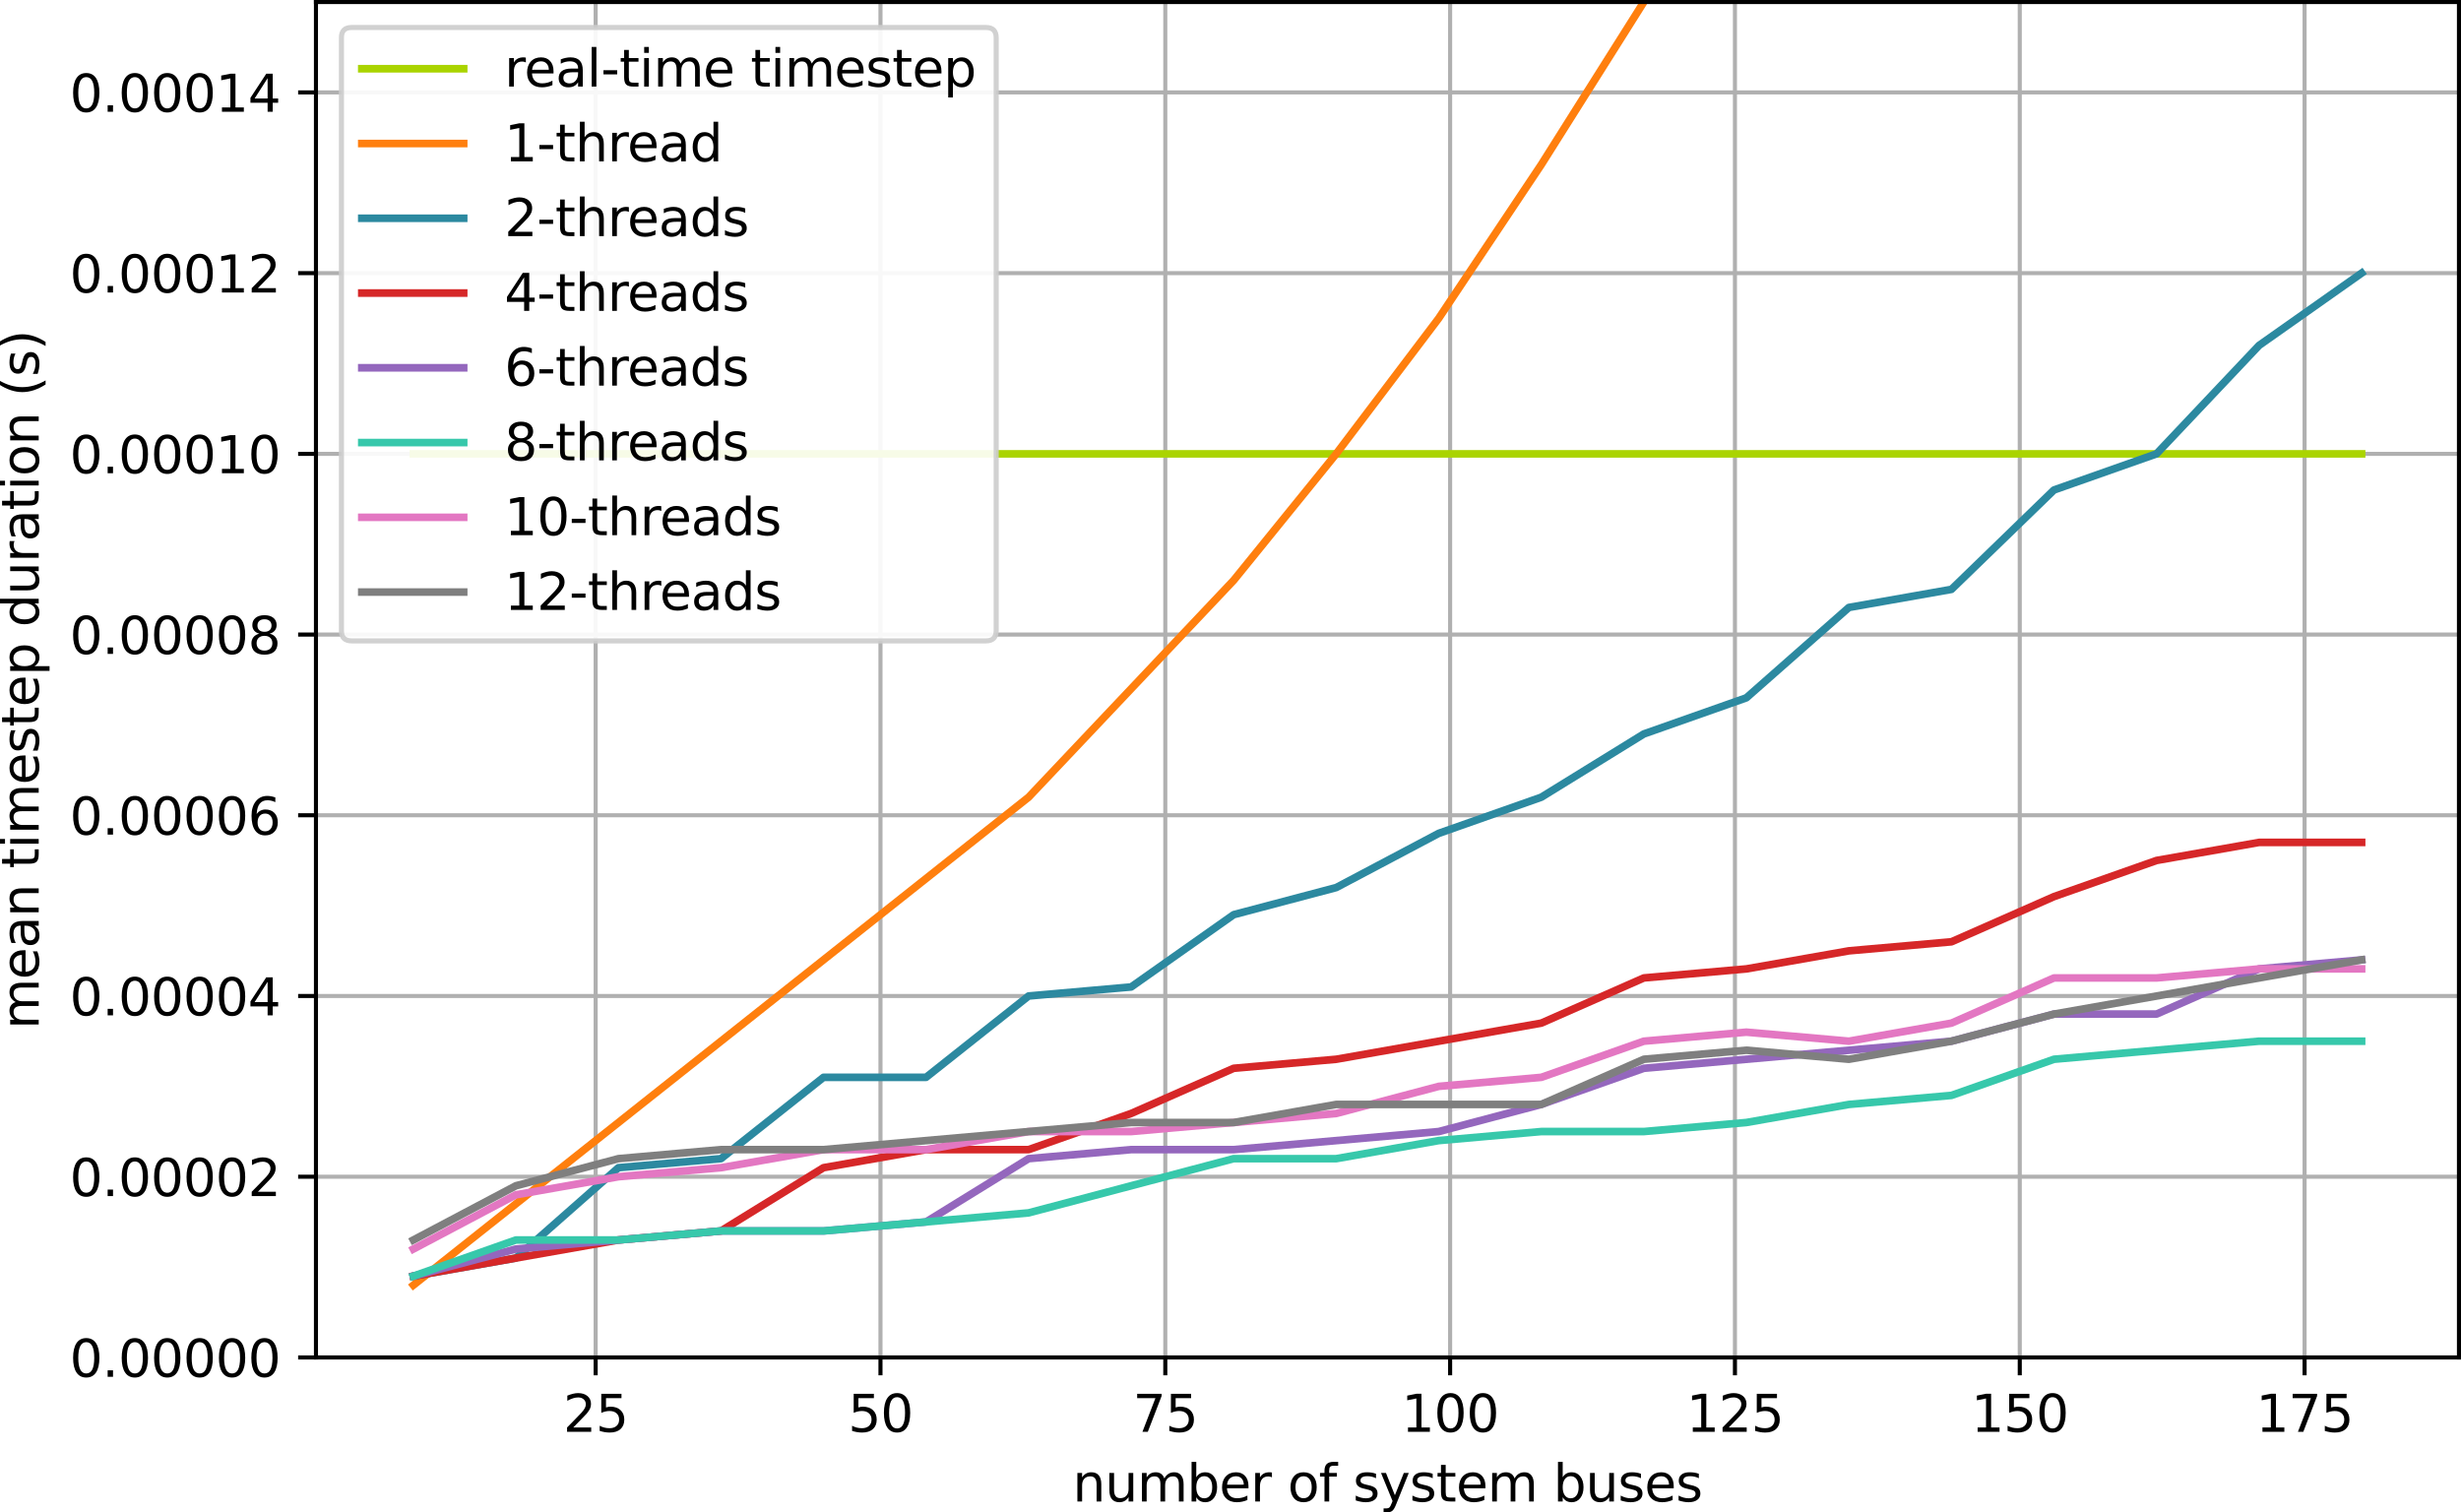 <?xml version="1.0" encoding="UTF-8" standalone="no"?>
<svg
   width="483.163pt"
   height="296.868pt"
   viewBox="0 0 483.163 296.868"
   version="1.1"
   id="svg1587"
   sodipodi:docname="figure1.svg"
   inkscape:version="1.1 (c4e8f9e, 2021-05-24)"
   xmlns:inkscape="http://www.inkscape.org/namespaces/inkscape"
   xmlns:sodipodi="http://sodipodi.sourceforge.net/DTD/sodipodi-0.dtd"
   xmlns:xlink="http://www.w3.org/1999/xlink"
   xmlns="http://www.w3.org/2000/svg"
   xmlns:svg="http://www.w3.org/2000/svg"
   xmlns:rdf="http://www.w3.org/1999/02/22-rdf-syntax-ns#"
   xmlns:cc="http://creativecommons.org/ns#"
   xmlns:dc="http://purl.org/dc/elements/1.1/">
  <sodipodi:namedview
     id="namedview1589"
     pagecolor="#ffffff"
     bordercolor="#666666"
     borderopacity="1.0"
     inkscape:pageshadow="2"
     inkscape:pageopacity="0.0"
     inkscape:pagecheckerboard="0"
     inkscape:document-units="pt"
     showgrid="false"
     fit-margin-top="0"
     fit-margin-left="0"
     fit-margin-right="0"
     fit-margin-bottom="0"
     inkscape:zoom="0.99897245"
     inkscape:cx="427.93973"
     inkscape:cy="277.28492"
     inkscape:window-width="1440"
     inkscape:window-height="900"
     inkscape:window-x="0"
     inkscape:window-y="0"
     inkscape:window-maximized="0"
     inkscape:current-layer="figure_1" />
  <defs
     id="defs828">
    <style
       type="text/css"
       id="style826">*{stroke-linejoin: round; stroke-linecap: butt}</style>
  </defs>
  <g
     id="figure_1"
     transform="translate(-5.829,-41.072)">
    <g
       id="patch_1">
      <path
         d="M 0,345.6 H 542.88 V 0 H 0 Z"
         style="fill:#ffffff"
         id="path830" />
    </g>
    <g
       id="axes_1">
      <g
         id="g3155"
         inkscape:export-filename="/Users/jpnorenam/Development/MEng/meng-thesis-work/results/figure1.png"
         inkscape:export-xdpi="96"
         inkscape:export-ydpi="96">
        <g
           id="patch_2">
          <path
             d="M 67.86,307.584 H 488.592 V 41.472 H 67.86 Z"
             style="fill:#ffffff"
             id="path833" />
        </g>
        <g
           id="matplotlib.axis_1">
          <g
             id="xtick_1">
            <g
               id="line2d_1">
              <path
                 d="M 122.772,307.584 V 41.472"
                 clip-path="url(#p29fe949055)"
                 style="fill:none;stroke:#b0b0b0;stroke-width:0.8;stroke-linecap:square"
                 id="path836" />
            </g>
            <g
               id="line2d_2">
              <defs
                 id="defs840">
                <path
                   id="m253082d1ec"
                   d="M 0,0 V 3.5"
                   style="stroke:#000000;stroke-width:0.8" />
              </defs>
              <g
                 id="g844">
                <use
                   xlink:href="#m253082d1ec"
                   x="122.772"
                   y="307.584"
                   style="stroke:#000000;stroke-width:0.8"
                   id="use842"
                   width="100%"
                   height="100%" />
              </g>
            </g>
            <g
               id="text_1">
              <!-- 25 -->
              <g
                 transform="matrix(0.1,0,0,-0.1,116.41,322.182)"
                 id="g855">
                <defs
                   id="defs849">
                  <path
                     id="DejaVuSans-32"
                     d="M 1228,531 H 3431 V 0 H 469 v 531 q 359,372 979,998 621,627 780,809 303,340 423,576 121,236 121,464 0,372 -261,606 -261,235 -680,235 -297,0 -627,-103 -329,-103 -704,-313 v 638 q 381,153 712,231 332,78 607,78 725,0 1156,-363 431,-362 431,-968 0,-288 -108,-546 -107,-257 -392,-607 -78,-91 -497,-524 Q 1991,1309 1228,531 Z"
                     transform="scale(0.016)" />
                  <path
                     id="DejaVuSans-35"
                     d="M 691,4666 H 3169 V 4134 H 1269 V 2991 q 137,47 274,70 138,23 276,23 781,0 1237,-428 457,-428 457,-1159 Q 3513,744 3044,326 2575,-91 1722,-91 1428,-91 1123,-41 819,9 494,109 v 635 q 281,-153 581,-228 300,-75 634,-75 541,0 856,284 316,284 316,772 0,487 -316,771 -315,285 -856,285 -253,0 -505,-56 -251,-56 -513,-175 z"
                     transform="scale(0.016)" />
                </defs>
                <use
                   xlink:href="#DejaVuSans-32"
                   id="use851"
                   x="0"
                   y="0"
                   width="100%"
                   height="100%" />
                <use
                   xlink:href="#DejaVuSans-35"
                   x="63.623"
                   id="use853"
                   y="0"
                   width="100%"
                   height="100%" />
              </g>
            </g>
          </g>
          <g
             id="xtick_2">
            <g
               id="line2d_3">
              <path
                 d="M 178.691,307.584 V 41.472"
                 clip-path="url(#p29fe949055)"
                 style="fill:none;stroke:#b0b0b0;stroke-width:0.8;stroke-linecap:square"
                 id="path859" />
            </g>
            <g
               id="line2d_4">
              <g
                 id="g864">
                <use
                   xlink:href="#m253082d1ec"
                   x="178.691"
                   y="307.584"
                   style="stroke:#000000;stroke-width:0.8"
                   id="use862"
                   width="100%"
                   height="100%" />
              </g>
            </g>
            <g
               id="text_2">
              <!-- 50 -->
              <g
                 transform="matrix(0.1,0,0,-0.1,172.328,322.182)"
                 id="g874">
                <defs
                   id="defs868">
                  <path
                     id="DejaVuSans-30"
                     d="m 2034,4250 q -487,0 -733,-480 -245,-479 -245,-1442 0,-959 245,-1439 246,-480 733,-480 491,0 736,480 246,480 246,1439 0,963 -246,1442 -245,480 -736,480 z m 0,500 q 785,0 1199,-621 414,-620 414,-1801 0,-1178 -414,-1799 -414,-620 -1199,-620 -784,0 -1198,620 -414,621 -414,1799 0,1181 414,1801 414,621 1198,621 z"
                     transform="scale(0.016)" />
                </defs>
                <use
                   xlink:href="#DejaVuSans-35"
                   id="use870"
                   x="0"
                   y="0"
                   width="100%"
                   height="100%" />
                <use
                   xlink:href="#DejaVuSans-30"
                   x="63.623"
                   id="use872"
                   y="0"
                   width="100%"
                   height="100%" />
              </g>
            </g>
          </g>
          <g
             id="xtick_3">
            <g
               id="line2d_5">
              <path
                 d="M 234.609,307.584 V 41.472"
                 clip-path="url(#p29fe949055)"
                 style="fill:none;stroke:#b0b0b0;stroke-width:0.8;stroke-linecap:square"
                 id="path878" />
            </g>
            <g
               id="line2d_6">
              <g
                 id="g883">
                <use
                   xlink:href="#m253082d1ec"
                   x="234.609"
                   y="307.584"
                   style="stroke:#000000;stroke-width:0.8"
                   id="use881"
                   width="100%"
                   height="100%" />
              </g>
            </g>
            <g
               id="text_3">
              <!-- 75 -->
              <g
                 transform="matrix(0.1,0,0,-0.1,228.247,322.182)"
                 id="g893">
                <defs
                   id="defs887">
                  <path
                     id="DejaVuSans-37"
                     d="M 525,4666 H 3525 V 4397 L 1831,0 H 1172 L 2766,4134 H 525 Z"
                     transform="scale(0.016)" />
                </defs>
                <use
                   xlink:href="#DejaVuSans-37"
                   id="use889"
                   x="0"
                   y="0"
                   width="100%"
                   height="100%" />
                <use
                   xlink:href="#DejaVuSans-35"
                   x="63.623"
                   id="use891"
                   y="0"
                   width="100%"
                   height="100%" />
              </g>
            </g>
          </g>
          <g
             id="xtick_4">
            <g
               id="line2d_7">
              <path
                 d="M 290.528,307.584 V 41.472"
                 clip-path="url(#p29fe949055)"
                 style="fill:none;stroke:#b0b0b0;stroke-width:0.8;stroke-linecap:square"
                 id="path897" />
            </g>
            <g
               id="line2d_8">
              <g
                 id="g902">
                <use
                   xlink:href="#m253082d1ec"
                   x="290.528"
                   y="307.584"
                   style="stroke:#000000;stroke-width:0.8"
                   id="use900"
                   width="100%"
                   height="100%" />
              </g>
            </g>
            <g
               id="text_4">
              <!-- 100 -->
              <g
                 transform="matrix(0.1,0,0,-0.1,280.984,322.182)"
                 id="g914">
                <defs
                   id="defs906">
                  <path
                     id="DejaVuSans-31"
                     d="M 794,531 H 1825 V 4091 L 703,3866 v 575 l 1116,225 h 631 V 531 H 3481 V 0 H 794 Z"
                     transform="scale(0.016)" />
                </defs>
                <use
                   xlink:href="#DejaVuSans-31"
                   id="use908"
                   x="0"
                   y="0"
                   width="100%"
                   height="100%" />
                <use
                   xlink:href="#DejaVuSans-30"
                   x="63.623"
                   id="use910"
                   y="0"
                   width="100%"
                   height="100%" />
                <use
                   xlink:href="#DejaVuSans-30"
                   x="127.246"
                   id="use912"
                   y="0"
                   width="100%"
                   height="100%" />
              </g>
            </g>
          </g>
          <g
             id="xtick_5">
            <g
               id="line2d_9">
              <path
                 d="M 346.447,307.584 V 41.472"
                 clip-path="url(#p29fe949055)"
                 style="fill:none;stroke:#b0b0b0;stroke-width:0.8;stroke-linecap:square"
                 id="path918" />
            </g>
            <g
               id="line2d_10">
              <g
                 id="g923">
                <use
                   xlink:href="#m253082d1ec"
                   x="346.447"
                   y="307.584"
                   style="stroke:#000000;stroke-width:0.8"
                   id="use921"
                   width="100%"
                   height="100%" />
              </g>
            </g>
            <g
               id="text_5">
              <!-- 125 -->
              <g
                 transform="matrix(0.1,0,0,-0.1,336.903,322.182)"
                 id="g932">
                <use
                   xlink:href="#DejaVuSans-31"
                   id="use926"
                   x="0"
                   y="0"
                   width="100%"
                   height="100%" />
                <use
                   xlink:href="#DejaVuSans-32"
                   x="63.623"
                   id="use928"
                   y="0"
                   width="100%"
                   height="100%" />
                <use
                   xlink:href="#DejaVuSans-35"
                   x="127.246"
                   id="use930"
                   y="0"
                   width="100%"
                   height="100%" />
              </g>
            </g>
          </g>
          <g
             id="xtick_6">
            <g
               id="line2d_11">
              <path
                 d="M 402.365,307.584 V 41.472"
                 clip-path="url(#p29fe949055)"
                 style="fill:none;stroke:#b0b0b0;stroke-width:0.8;stroke-linecap:square"
                 id="path936" />
            </g>
            <g
               id="line2d_12">
              <g
                 id="g941">
                <use
                   xlink:href="#m253082d1ec"
                   x="402.365"
                   y="307.584"
                   style="stroke:#000000;stroke-width:0.8"
                   id="use939"
                   width="100%"
                   height="100%" />
              </g>
            </g>
            <g
               id="text_6">
              <!-- 150 -->
              <g
                 transform="matrix(0.1,0,0,-0.1,392.822,322.182)"
                 id="g950">
                <use
                   xlink:href="#DejaVuSans-31"
                   id="use944"
                   x="0"
                   y="0"
                   width="100%"
                   height="100%" />
                <use
                   xlink:href="#DejaVuSans-35"
                   x="63.623"
                   id="use946"
                   y="0"
                   width="100%"
                   height="100%" />
                <use
                   xlink:href="#DejaVuSans-30"
                   x="127.246"
                   id="use948"
                   y="0"
                   width="100%"
                   height="100%" />
              </g>
            </g>
          </g>
          <g
             id="xtick_7">
            <g
               id="line2d_13">
              <path
                 d="M 458.284,307.584 V 41.472"
                 clip-path="url(#p29fe949055)"
                 style="fill:none;stroke:#b0b0b0;stroke-width:0.8;stroke-linecap:square"
                 id="path954" />
            </g>
            <g
               id="line2d_14">
              <g
                 id="g959">
                <use
                   xlink:href="#m253082d1ec"
                   x="458.284"
                   y="307.584"
                   style="stroke:#000000;stroke-width:0.8"
                   id="use957"
                   width="100%"
                   height="100%" />
              </g>
            </g>
            <g
               id="text_7">
              <!-- 175 -->
              <g
                 transform="matrix(0.1,0,0,-0.1,448.74,322.182)"
                 id="g968">
                <use
                   xlink:href="#DejaVuSans-31"
                   id="use962"
                   x="0"
                   y="0"
                   width="100%"
                   height="100%" />
                <use
                   xlink:href="#DejaVuSans-37"
                   x="63.623"
                   id="use964"
                   y="0"
                   width="100%"
                   height="100%" />
                <use
                   xlink:href="#DejaVuSans-35"
                   x="127.246"
                   id="use966"
                   y="0"
                   width="100%"
                   height="100%" />
              </g>
            </g>
          </g>
          <g
             id="text_8">
            <!-- number of system buses -->
            <g
               transform="matrix(0.1,0,0,-0.1,216.421,335.861)"
               id="g1030">
              <defs
                 id="defs984">
                <path
                   id="DejaVuSans-6e"
                   d="M 3513,2113 V 0 h -575 v 2094 q 0,497 -194,743 -194,247 -581,247 -466,0 -735,-297 -269,-296 -269,-809 V 0 H 581 v 3500 h 578 v -544 q 207,316 486,472 280,156 646,156 603,0 912,-373 310,-373 310,-1098 z"
                   transform="scale(0.016)" />
                <path
                   id="DejaVuSans-75"
                   d="m 544,1381 v 2119 h 575 V 1403 q 0,-497 193,-746 194,-248 582,-248 465,0 735,297 271,297 271,810 v 1984 h 575 V 0 H 2900 V 538 Q 2691,219 2414,64 2138,-91 1772,-91 1169,-91 856,284 544,659 544,1381 Z m 1447,2203 z"
                   transform="scale(0.016)" />
                <path
                   id="DejaVuSans-6d"
                   d="m 3328,2828 q 216,388 516,572 300,184 706,184 547,0 844,-383 297,-382 297,-1088 V 0 h -578 v 2094 q 0,503 -179,746 -178,244 -543,244 -447,0 -707,-297 -259,-296 -259,-809 V 0 h -578 v 2094 q 0,506 -178,748 -178,242 -550,242 -441,0 -701,-298 -259,-298 -259,-808 V 0 H 581 v 3500 h 578 v -544 q 197,322 472,475 275,153 653,153 382,0 649,-194 267,-193 395,-562 z"
                   transform="scale(0.016)" />
                <path
                   id="DejaVuSans-62"
                   d="m 3116,1747 q 0,634 -261,995 -261,361 -717,361 -457,0 -718,-361 -261,-361 -261,-995 0,-634 261,-995 261,-361 718,-361 456,0 717,361 261,361 261,995 z M 1159,2969 q 182,312 458,463 277,152 661,152 638,0 1036,-506 399,-506 399,-1331 Q 3713,922 3314,415 2916,-91 2278,-91 1894,-91 1617,61 1341,213 1159,525 V 0 H 581 v 4863 h 578 z"
                   transform="scale(0.016)" />
                <path
                   id="DejaVuSans-65"
                   d="M 3597,1894 V 1613 H 953 q 38,-594 358,-905 320,-311 892,-311 331,0 642,81 311,81 618,244 V 178 Q 3153,47 2828,-22 2503,-91 2169,-91 1331,-91 842,396 353,884 353,1716 q 0,859 464,1363 464,505 1252,505 706,0 1117,-455 411,-454 411,-1235 z m -575,169 q -6,471 -264,752 -258,282 -683,282 -481,0 -770,-272 -289,-272 -333,-766 z"
                   transform="scale(0.016)" />
                <path
                   id="DejaVuSans-72"
                   d="m 2631,2963 q -97,56 -211,82 -114,27 -251,27 -488,0 -749,-317 -261,-317 -261,-911 V 0 H 581 v 3500 h 578 v -544 q 182,319 472,473 291,155 707,155 59,0 131,-8 72,-7 159,-23 z"
                   transform="scale(0.016)" />
                <path
                   id="DejaVuSans-20"
                   transform="scale(0.016)"
                   d="" />
                <path
                   id="DejaVuSans-6f"
                   d="m 1959,3097 q -462,0 -731,-361 -269,-361 -269,-989 0,-628 267,-989 268,-361 733,-361 460,0 728,362 269,363 269,988 0,622 -269,986 -268,364 -728,364 z m 0,487 q 750,0 1178,-488 429,-487 429,-1349 Q 3566,888 3137,398 2709,-91 1959,-91 1206,-91 779,398 353,888 353,1747 q 0,862 426,1349 427,488 1180,488 z"
                   transform="scale(0.016)" />
                <path
                   id="DejaVuSans-66"
                   d="m 2375,4863 v -479 h -550 q -309,0 -430,-125 -120,-125 -120,-450 v -309 h 947 V 3053 H 1275 V 0 H 697 V 3053 H 147 v 447 h 550 v 244 q 0,584 272,851 272,268 862,268 z"
                   transform="scale(0.016)" />
                <path
                   id="DejaVuSans-73"
                   d="m 2834,3397 v -544 q -243,125 -506,187 -262,63 -544,63 -428,0 -642,-131 -214,-131 -214,-394 0,-200 153,-314 153,-114 616,-217 l 197,-44 q 612,-131 870,-370 258,-239 258,-667 0,-488 -386,-773 Q 2250,-91 1575,-91 1294,-91 989,-36 684,19 347,128 v 594 q 319,-166 628,-249 309,-82 613,-82 406,0 624,139 219,139 219,392 0,234 -158,359 -157,125 -692,241 l -200,47 q -534,112 -772,345 -237,233 -237,639 0,494 350,762 350,269 994,269 318,0 599,-47 282,-46 519,-140 z"
                   transform="scale(0.016)" />
                <path
                   id="DejaVuSans-79"
                   d="m 2059,-325 q -243,-625 -475,-815 -231,-191 -618,-191 H 506 v 481 h 338 q 237,0 368,113 132,112 291,531 L 1606,56 191,3500 H 800 L 1894,763 2988,3500 h 609 z"
                   transform="scale(0.016)" />
                <path
                   id="DejaVuSans-74"
                   d="M 1172,4494 V 3500 H 2356 V 3053 H 1172 V 1153 q 0,-428 117,-550 117,-122 477,-122 h 590 V 0 H 1766 Q 1100,0 847,248 594,497 594,1153 V 3053 H 172 v 447 h 422 v 994 z"
                   transform="scale(0.016)" />
              </defs>
              <use
                 xlink:href="#DejaVuSans-6e"
                 id="use986"
                 x="0"
                 y="0"
                 width="100%"
                 height="100%" />
              <use
                 xlink:href="#DejaVuSans-75"
                 x="63.379"
                 id="use988"
                 y="0"
                 width="100%"
                 height="100%" />
              <use
                 xlink:href="#DejaVuSans-6d"
                 x="126.758"
                 id="use990"
                 y="0"
                 width="100%"
                 height="100%" />
              <use
                 xlink:href="#DejaVuSans-62"
                 x="224.17"
                 id="use992"
                 y="0"
                 width="100%"
                 height="100%" />
              <use
                 xlink:href="#DejaVuSans-65"
                 x="287.646"
                 id="use994"
                 y="0"
                 width="100%"
                 height="100%" />
              <use
                 xlink:href="#DejaVuSans-72"
                 x="349.17"
                 id="use996"
                 y="0"
                 width="100%"
                 height="100%" />
              <use
                 xlink:href="#DejaVuSans-20"
                 x="390.283"
                 id="use998"
                 y="0"
                 width="100%"
                 height="100%" />
              <use
                 xlink:href="#DejaVuSans-6f"
                 x="422.07"
                 id="use1000"
                 y="0"
                 width="100%"
                 height="100%" />
              <use
                 xlink:href="#DejaVuSans-66"
                 x="483.252"
                 id="use1002"
                 y="0"
                 width="100%"
                 height="100%" />
              <use
                 xlink:href="#DejaVuSans-20"
                 x="518.457"
                 id="use1004"
                 y="0"
                 width="100%"
                 height="100%" />
              <use
                 xlink:href="#DejaVuSans-73"
                 x="550.244"
                 id="use1006"
                 y="0"
                 width="100%"
                 height="100%" />
              <use
                 xlink:href="#DejaVuSans-79"
                 x="602.344"
                 id="use1008"
                 y="0"
                 width="100%"
                 height="100%" />
              <use
                 xlink:href="#DejaVuSans-73"
                 x="661.523"
                 id="use1010"
                 y="0"
                 width="100%"
                 height="100%" />
              <use
                 xlink:href="#DejaVuSans-74"
                 x="713.623"
                 id="use1012"
                 y="0"
                 width="100%"
                 height="100%" />
              <use
                 xlink:href="#DejaVuSans-65"
                 x="752.832"
                 id="use1014"
                 y="0"
                 width="100%"
                 height="100%" />
              <use
                 xlink:href="#DejaVuSans-6d"
                 x="814.355"
                 id="use1016"
                 y="0"
                 width="100%"
                 height="100%" />
              <use
                 xlink:href="#DejaVuSans-20"
                 x="911.768"
                 id="use1018"
                 y="0"
                 width="100%"
                 height="100%" />
              <use
                 xlink:href="#DejaVuSans-62"
                 x="943.555"
                 id="use1020"
                 y="0"
                 width="100%"
                 height="100%" />
              <use
                 xlink:href="#DejaVuSans-75"
                 x="1007.031"
                 id="use1022"
                 y="0"
                 width="100%"
                 height="100%" />
              <use
                 xlink:href="#DejaVuSans-73"
                 x="1070.41"
                 id="use1024"
                 y="0"
                 width="100%"
                 height="100%" />
              <use
                 xlink:href="#DejaVuSans-65"
                 x="1122.51"
                 id="use1026"
                 y="0"
                 width="100%"
                 height="100%" />
              <use
                 xlink:href="#DejaVuSans-73"
                 x="1184.033"
                 id="use1028"
                 y="0"
                 width="100%"
                 height="100%" />
            </g>
          </g>
        </g>
        <g
           id="matplotlib.axis_2">
          <g
             id="ytick_1">
            <g
               id="line2d_15">
              <path
                 d="M 67.86,307.584 H 488.592"
                 clip-path="url(#p29fe949055)"
                 style="fill:none;stroke:#b0b0b0;stroke-width:0.8;stroke-linecap:square"
                 id="path1034" />
            </g>
            <g
               id="line2d_16">
              <defs
                 id="defs1038">
                <path
                   id="m64a57a1cc3"
                   d="M 0,0 H -3.5"
                   style="stroke:#000000;stroke-width:0.8" />
              </defs>
              <g
                 id="g1042">
                <use
                   xlink:href="#m64a57a1cc3"
                   x="67.86"
                   y="307.584"
                   style="stroke:#000000;stroke-width:0.8"
                   id="use1040"
                   width="100%"
                   height="100%" />
              </g>
            </g>
            <g
               id="text_9">
              <!-- 0.00000 -->
              <g
                 transform="matrix(0.1,0,0,-0.1,19.507,311.383)"
                 id="g1062">
                <defs
                   id="defs1046">
                  <path
                     id="DejaVuSans-2e"
                     d="m 684,794 h 660 V 0 H 684 Z"
                     transform="scale(0.016)" />
                </defs>
                <use
                   xlink:href="#DejaVuSans-30"
                   id="use1048"
                   x="0"
                   y="0"
                   width="100%"
                   height="100%" />
                <use
                   xlink:href="#DejaVuSans-2e"
                   x="63.623"
                   id="use1050"
                   y="0"
                   width="100%"
                   height="100%" />
                <use
                   xlink:href="#DejaVuSans-30"
                   x="95.41"
                   id="use1052"
                   y="0"
                   width="100%"
                   height="100%" />
                <use
                   xlink:href="#DejaVuSans-30"
                   x="159.033"
                   id="use1054"
                   y="0"
                   width="100%"
                   height="100%" />
                <use
                   xlink:href="#DejaVuSans-30"
                   x="222.656"
                   id="use1056"
                   y="0"
                   width="100%"
                   height="100%" />
                <use
                   xlink:href="#DejaVuSans-30"
                   x="286.279"
                   id="use1058"
                   y="0"
                   width="100%"
                   height="100%" />
                <use
                   xlink:href="#DejaVuSans-30"
                   x="349.902"
                   id="use1060"
                   y="0"
                   width="100%"
                   height="100%" />
              </g>
            </g>
          </g>
          <g
             id="ytick_2">
            <g
               id="line2d_17">
              <path
                 d="M 67.86,272.102 H 488.592"
                 clip-path="url(#p29fe949055)"
                 style="fill:none;stroke:#b0b0b0;stroke-width:0.8;stroke-linecap:square"
                 id="path1066" />
            </g>
            <g
               id="line2d_18">
              <g
                 id="g1071">
                <use
                   xlink:href="#m64a57a1cc3"
                   x="67.86"
                   y="272.102"
                   style="stroke:#000000;stroke-width:0.8"
                   id="use1069"
                   width="100%"
                   height="100%" />
              </g>
            </g>
            <g
               id="text_10">
              <!-- 0.00002 -->
              <g
                 transform="matrix(0.1,0,0,-0.1,19.507,275.902)"
                 id="g1088">
                <use
                   xlink:href="#DejaVuSans-30"
                   id="use1074"
                   x="0"
                   y="0"
                   width="100%"
                   height="100%" />
                <use
                   xlink:href="#DejaVuSans-2e"
                   x="63.623"
                   id="use1076"
                   y="0"
                   width="100%"
                   height="100%" />
                <use
                   xlink:href="#DejaVuSans-30"
                   x="95.41"
                   id="use1078"
                   y="0"
                   width="100%"
                   height="100%" />
                <use
                   xlink:href="#DejaVuSans-30"
                   x="159.033"
                   id="use1080"
                   y="0"
                   width="100%"
                   height="100%" />
                <use
                   xlink:href="#DejaVuSans-30"
                   x="222.656"
                   id="use1082"
                   y="0"
                   width="100%"
                   height="100%" />
                <use
                   xlink:href="#DejaVuSans-30"
                   x="286.279"
                   id="use1084"
                   y="0"
                   width="100%"
                   height="100%" />
                <use
                   xlink:href="#DejaVuSans-32"
                   x="349.902"
                   id="use1086"
                   y="0"
                   width="100%"
                   height="100%" />
              </g>
            </g>
          </g>
          <g
             id="ytick_3">
            <g
               id="line2d_19">
              <path
                 d="M 67.86,236.621 H 488.592"
                 clip-path="url(#p29fe949055)"
                 style="fill:none;stroke:#b0b0b0;stroke-width:0.8;stroke-linecap:square"
                 id="path1092" />
            </g>
            <g
               id="line2d_20">
              <g
                 id="g1097">
                <use
                   xlink:href="#m64a57a1cc3"
                   x="67.86"
                   y="236.621"
                   style="stroke:#000000;stroke-width:0.8"
                   id="use1095"
                   width="100%"
                   height="100%" />
              </g>
            </g>
            <g
               id="text_11">
              <!-- 0.00004 -->
              <g
                 transform="matrix(0.1,0,0,-0.1,19.507,240.42)"
                 id="g1117">
                <defs
                   id="defs1101">
                  <path
                     id="DejaVuSans-34"
                     d="M 2419,4116 825,1625 h 1594 z m -166,550 h 794 V 1625 h 666 V 1100 H 3047 V 0 H 2419 V 1100 H 313 v 609 z"
                     transform="scale(0.016)" />
                </defs>
                <use
                   xlink:href="#DejaVuSans-30"
                   id="use1103"
                   x="0"
                   y="0"
                   width="100%"
                   height="100%" />
                <use
                   xlink:href="#DejaVuSans-2e"
                   x="63.623"
                   id="use1105"
                   y="0"
                   width="100%"
                   height="100%" />
                <use
                   xlink:href="#DejaVuSans-30"
                   x="95.41"
                   id="use1107"
                   y="0"
                   width="100%"
                   height="100%" />
                <use
                   xlink:href="#DejaVuSans-30"
                   x="159.033"
                   id="use1109"
                   y="0"
                   width="100%"
                   height="100%" />
                <use
                   xlink:href="#DejaVuSans-30"
                   x="222.656"
                   id="use1111"
                   y="0"
                   width="100%"
                   height="100%" />
                <use
                   xlink:href="#DejaVuSans-30"
                   x="286.279"
                   id="use1113"
                   y="0"
                   width="100%"
                   height="100%" />
                <use
                   xlink:href="#DejaVuSans-34"
                   x="349.902"
                   id="use1115"
                   y="0"
                   width="100%"
                   height="100%" />
              </g>
            </g>
          </g>
          <g
             id="ytick_4">
            <g
               id="line2d_21">
              <path
                 d="M 67.86,201.139 H 488.592"
                 clip-path="url(#p29fe949055)"
                 style="fill:none;stroke:#b0b0b0;stroke-width:0.8;stroke-linecap:square"
                 id="path1121" />
            </g>
            <g
               id="line2d_22">
              <g
                 id="g1126">
                <use
                   xlink:href="#m64a57a1cc3"
                   x="67.86"
                   y="201.139"
                   style="stroke:#000000;stroke-width:0.8"
                   id="use1124"
                   width="100%"
                   height="100%" />
              </g>
            </g>
            <g
               id="text_12">
              <!-- 0.00006 -->
              <g
                 transform="matrix(0.1,0,0,-0.1,19.507,204.938)"
                 id="g1146">
                <defs
                   id="defs1130">
                  <path
                     id="DejaVuSans-36"
                     d="m 2113,2584 q -425,0 -674,-291 -248,-290 -248,-796 0,-503 248,-796 249,-292 674,-292 425,0 673,292 248,293 248,796 0,506 -248,796 -248,291 -673,291 z m 1253,1979 v -575 q -238,112 -480,171 -242,60 -480,60 -625,0 -955,-422 -329,-422 -376,-1275 184,272 462,417 279,145 613,145 703,0 1111,-427 408,-426 408,-1160 0,-719 -425,-1154 -425,-434 -1131,-434 -810,0 -1238,620 -428,621 -428,1799 0,1106 525,1764 525,658 1409,658 238,0 480,-47 242,-47 505,-140 z"
                     transform="scale(0.016)" />
                </defs>
                <use
                   xlink:href="#DejaVuSans-30"
                   id="use1132"
                   x="0"
                   y="0"
                   width="100%"
                   height="100%" />
                <use
                   xlink:href="#DejaVuSans-2e"
                   x="63.623"
                   id="use1134"
                   y="0"
                   width="100%"
                   height="100%" />
                <use
                   xlink:href="#DejaVuSans-30"
                   x="95.41"
                   id="use1136"
                   y="0"
                   width="100%"
                   height="100%" />
                <use
                   xlink:href="#DejaVuSans-30"
                   x="159.033"
                   id="use1138"
                   y="0"
                   width="100%"
                   height="100%" />
                <use
                   xlink:href="#DejaVuSans-30"
                   x="222.656"
                   id="use1140"
                   y="0"
                   width="100%"
                   height="100%" />
                <use
                   xlink:href="#DejaVuSans-30"
                   x="286.279"
                   id="use1142"
                   y="0"
                   width="100%"
                   height="100%" />
                <use
                   xlink:href="#DejaVuSans-36"
                   x="349.902"
                   id="use1144"
                   y="0"
                   width="100%"
                   height="100%" />
              </g>
            </g>
          </g>
          <g
             id="ytick_5">
            <g
               id="line2d_23">
              <path
                 d="M 67.86,165.658 H 488.592"
                 clip-path="url(#p29fe949055)"
                 style="fill:none;stroke:#b0b0b0;stroke-width:0.8;stroke-linecap:square"
                 id="path1150" />
            </g>
            <g
               id="line2d_24">
              <g
                 id="g1155">
                <use
                   xlink:href="#m64a57a1cc3"
                   x="67.86"
                   y="165.658"
                   style="stroke:#000000;stroke-width:0.8"
                   id="use1153"
                   width="100%"
                   height="100%" />
              </g>
            </g>
            <g
               id="text_13">
              <!-- 0.00008 -->
              <g
                 transform="matrix(0.1,0,0,-0.1,19.507,169.457)"
                 id="g1175">
                <defs
                   id="defs1159">
                  <path
                     id="DejaVuSans-38"
                     d="m 2034,2216 q -450,0 -708,-241 -257,-241 -257,-662 0,-422 257,-663 258,-241 708,-241 450,0 709,242 260,243 260,662 0,421 -258,662 -257,241 -711,241 z m -631,268 q -406,100 -633,378 -226,279 -226,679 0,559 398,884 399,325 1092,325 697,0 1094,-325 397,-325 397,-884 0,-400 -227,-679 -226,-278 -629,-378 456,-106 710,-416 255,-309 255,-755 Q 3634,634 3220,271 2806,-91 2034,-91 1263,-91 848,271 434,634 434,1313 q 0,446 256,755 257,310 713,416 z m -231,997 q 0,-362 226,-565 227,-203 636,-203 407,0 636,203 230,203 230,565 0,363 -230,566 -229,203 -636,203 -409,0 -636,-203 -226,-203 -226,-566 z"
                     transform="scale(0.016)" />
                </defs>
                <use
                   xlink:href="#DejaVuSans-30"
                   id="use1161"
                   x="0"
                   y="0"
                   width="100%"
                   height="100%" />
                <use
                   xlink:href="#DejaVuSans-2e"
                   x="63.623"
                   id="use1163"
                   y="0"
                   width="100%"
                   height="100%" />
                <use
                   xlink:href="#DejaVuSans-30"
                   x="95.41"
                   id="use1165"
                   y="0"
                   width="100%"
                   height="100%" />
                <use
                   xlink:href="#DejaVuSans-30"
                   x="159.033"
                   id="use1167"
                   y="0"
                   width="100%"
                   height="100%" />
                <use
                   xlink:href="#DejaVuSans-30"
                   x="222.656"
                   id="use1169"
                   y="0"
                   width="100%"
                   height="100%" />
                <use
                   xlink:href="#DejaVuSans-30"
                   x="286.279"
                   id="use1171"
                   y="0"
                   width="100%"
                   height="100%" />
                <use
                   xlink:href="#DejaVuSans-38"
                   x="349.902"
                   id="use1173"
                   y="0"
                   width="100%"
                   height="100%" />
              </g>
            </g>
          </g>
          <g
             id="ytick_6">
            <g
               id="line2d_25">
              <path
                 d="M 67.86,130.176 H 488.592"
                 clip-path="url(#p29fe949055)"
                 style="fill:none;stroke:#b0b0b0;stroke-width:0.8;stroke-linecap:square"
                 id="path1179" />
            </g>
            <g
               id="line2d_26">
              <g
                 id="g1184">
                <use
                   xlink:href="#m64a57a1cc3"
                   x="67.86"
                   y="130.176"
                   style="stroke:#000000;stroke-width:0.8"
                   id="use1182"
                   width="100%"
                   height="100%" />
              </g>
            </g>
            <g
               id="text_14">
              <!-- 0.00010 -->
              <g
                 transform="matrix(0.1,0,0,-0.1,19.507,133.975)"
                 id="g1201">
                <use
                   xlink:href="#DejaVuSans-30"
                   id="use1187"
                   x="0"
                   y="0"
                   width="100%"
                   height="100%" />
                <use
                   xlink:href="#DejaVuSans-2e"
                   x="63.623"
                   id="use1189"
                   y="0"
                   width="100%"
                   height="100%" />
                <use
                   xlink:href="#DejaVuSans-30"
                   x="95.41"
                   id="use1191"
                   y="0"
                   width="100%"
                   height="100%" />
                <use
                   xlink:href="#DejaVuSans-30"
                   x="159.033"
                   id="use1193"
                   y="0"
                   width="100%"
                   height="100%" />
                <use
                   xlink:href="#DejaVuSans-30"
                   x="222.656"
                   id="use1195"
                   y="0"
                   width="100%"
                   height="100%" />
                <use
                   xlink:href="#DejaVuSans-31"
                   x="286.279"
                   id="use1197"
                   y="0"
                   width="100%"
                   height="100%" />
                <use
                   xlink:href="#DejaVuSans-30"
                   x="349.902"
                   id="use1199"
                   y="0"
                   width="100%"
                   height="100%" />
              </g>
            </g>
          </g>
          <g
             id="ytick_7">
            <g
               id="line2d_27">
              <path
                 d="M 67.86,94.694 H 488.592"
                 clip-path="url(#p29fe949055)"
                 style="fill:none;stroke:#b0b0b0;stroke-width:0.8;stroke-linecap:square"
                 id="path1205" />
            </g>
            <g
               id="line2d_28">
              <g
                 id="g1210">
                <use
                   xlink:href="#m64a57a1cc3"
                   x="67.86"
                   y="94.694"
                   style="stroke:#000000;stroke-width:0.8"
                   id="use1208"
                   width="100%"
                   height="100%" />
              </g>
            </g>
            <g
               id="text_15">
              <!-- 0.00012 -->
              <g
                 transform="matrix(0.1,0,0,-0.1,19.507,98.494)"
                 id="g1227">
                <use
                   xlink:href="#DejaVuSans-30"
                   id="use1213"
                   x="0"
                   y="0"
                   width="100%"
                   height="100%" />
                <use
                   xlink:href="#DejaVuSans-2e"
                   x="63.623"
                   id="use1215"
                   y="0"
                   width="100%"
                   height="100%" />
                <use
                   xlink:href="#DejaVuSans-30"
                   x="95.41"
                   id="use1217"
                   y="0"
                   width="100%"
                   height="100%" />
                <use
                   xlink:href="#DejaVuSans-30"
                   x="159.033"
                   id="use1219"
                   y="0"
                   width="100%"
                   height="100%" />
                <use
                   xlink:href="#DejaVuSans-30"
                   x="222.656"
                   id="use1221"
                   y="0"
                   width="100%"
                   height="100%" />
                <use
                   xlink:href="#DejaVuSans-31"
                   x="286.279"
                   id="use1223"
                   y="0"
                   width="100%"
                   height="100%" />
                <use
                   xlink:href="#DejaVuSans-32"
                   x="349.902"
                   id="use1225"
                   y="0"
                   width="100%"
                   height="100%" />
              </g>
            </g>
          </g>
          <g
             id="ytick_8">
            <g
               id="line2d_29">
              <path
                 d="M 67.86,59.213 H 488.592"
                 clip-path="url(#p29fe949055)"
                 style="fill:none;stroke:#b0b0b0;stroke-width:0.8;stroke-linecap:square"
                 id="path1231" />
            </g>
            <g
               id="line2d_30">
              <g
                 id="g1236">
                <use
                   xlink:href="#m64a57a1cc3"
                   x="67.86"
                   y="59.213"
                   style="stroke:#000000;stroke-width:0.8"
                   id="use1234"
                   width="100%"
                   height="100%" />
              </g>
            </g>
            <g
               id="text_16">
              <!-- 0.00014 -->
              <g
                 transform="matrix(0.1,0,0,-0.1,19.507,63.012)"
                 id="g1253">
                <use
                   xlink:href="#DejaVuSans-30"
                   id="use1239"
                   x="0"
                   y="0"
                   width="100%"
                   height="100%" />
                <use
                   xlink:href="#DejaVuSans-2e"
                   x="63.623"
                   id="use1241"
                   y="0"
                   width="100%"
                   height="100%" />
                <use
                   xlink:href="#DejaVuSans-30"
                   x="95.41"
                   id="use1243"
                   y="0"
                   width="100%"
                   height="100%" />
                <use
                   xlink:href="#DejaVuSans-30"
                   x="159.033"
                   id="use1245"
                   y="0"
                   width="100%"
                   height="100%" />
                <use
                   xlink:href="#DejaVuSans-30"
                   x="222.656"
                   id="use1247"
                   y="0"
                   width="100%"
                   height="100%" />
                <use
                   xlink:href="#DejaVuSans-31"
                   x="286.279"
                   id="use1249"
                   y="0"
                   width="100%"
                   height="100%" />
                <use
                   xlink:href="#DejaVuSans-34"
                   x="349.902"
                   id="use1251"
                   y="0"
                   width="100%"
                   height="100%" />
              </g>
            </g>
          </g>
          <g
             id="text_17">
            <!-- mean timestep duration (s) -->
            <g
               transform="matrix(0,-0.1,-0.1,0,13.427,243.133)"
               id="g1317">
              <defs
                 id="defs1263">
                <path
                   id="DejaVuSans-61"
                   d="m 2194,1759 q -697,0 -966,-159 -269,-159 -269,-544 0,-306 202,-486 202,-179 548,-179 479,0 768,339 289,339 289,901 v 128 z m 1147,238 V 0 H 2766 V 531 Q 2569,213 2275,61 1981,-91 1556,-91 q -537,0 -855,302 -317,302 -317,808 0,590 395,890 396,300 1180,300 h 807 v 57 q 0,397 -261,614 -261,217 -733,217 -300,0 -585,-72 -284,-72 -546,-216 v 532 q 315,122 612,182 297,61 578,61 760,0 1135,-394 375,-393 375,-1193 z"
                   transform="scale(0.016)" />
                <path
                   id="DejaVuSans-69"
                   d="m 603,3500 h 575 V 0 H 603 Z m 0,1363 h 575 V 4134 H 603 Z"
                   transform="scale(0.016)" />
                <path
                   id="DejaVuSans-70"
                   d="M 1159,525 V -1331 H 581 v 4831 h 578 v -531 q 182,312 458,463 277,152 661,152 638,0 1036,-506 399,-506 399,-1331 0,-825 -399,-1332 -398,-506 -1036,-506 -384,0 -661,152 -276,152 -458,464 z m 1957,1222 q 0,634 -261,995 -261,361 -717,361 -457,0 -718,-361 -261,-361 -261,-995 0,-634 261,-995 261,-361 718,-361 456,0 717,361 261,361 261,995 z"
                   transform="scale(0.016)" />
                <path
                   id="DejaVuSans-64"
                   d="m 2906,2969 v 1894 h 575 V 0 H 2906 V 525 Q 2725,213 2448,61 2172,-91 1784,-91 1150,-91 751,415 353,922 353,1747 q 0,825 398,1331 399,506 1033,506 388,0 664,-152 277,-151 458,-463 z M 947,1747 q 0,-634 261,-995 261,-361 717,-361 456,0 718,361 263,361 263,995 0,634 -263,995 -262,361 -718,361 -456,0 -717,-361 -261,-361 -261,-995 z"
                   transform="scale(0.016)" />
                <path
                   id="DejaVuSans-28"
                   d="m 1984,4856 q -418,-718 -622,-1422 -203,-703 -203,-1425 0,-721 205,-1429 205,-708 620,-1424 h -500 q -468,735 -701,1444 -233,709 -233,1409 0,697 231,1403 232,707 703,1444 z"
                   transform="scale(0.016)" />
                <path
                   id="DejaVuSans-29"
                   d="m 513,4856 h 500 q 468,-737 701,-1444 233,-706 233,-1403 0,-700 -233,-1409 -233,-709 -701,-1444 H 513 q 415,716 620,1424 205,708 205,1429 0,722 -205,1425 -205,704 -620,1422 z"
                   transform="scale(0.016)" />
              </defs>
              <use
                 xlink:href="#DejaVuSans-6d"
                 id="use1265"
                 x="0"
                 y="0"
                 width="100%"
                 height="100%" />
              <use
                 xlink:href="#DejaVuSans-65"
                 x="97.412"
                 id="use1267"
                 y="0"
                 width="100%"
                 height="100%" />
              <use
                 xlink:href="#DejaVuSans-61"
                 x="158.936"
                 id="use1269"
                 y="0"
                 width="100%"
                 height="100%" />
              <use
                 xlink:href="#DejaVuSans-6e"
                 x="220.215"
                 id="use1271"
                 y="0"
                 width="100%"
                 height="100%" />
              <use
                 xlink:href="#DejaVuSans-20"
                 x="283.594"
                 id="use1273"
                 y="0"
                 width="100%"
                 height="100%" />
              <use
                 xlink:href="#DejaVuSans-74"
                 x="315.381"
                 id="use1275"
                 y="0"
                 width="100%"
                 height="100%" />
              <use
                 xlink:href="#DejaVuSans-69"
                 x="354.59"
                 id="use1277"
                 y="0"
                 width="100%"
                 height="100%" />
              <use
                 xlink:href="#DejaVuSans-6d"
                 x="382.373"
                 id="use1279"
                 y="0"
                 width="100%"
                 height="100%" />
              <use
                 xlink:href="#DejaVuSans-65"
                 x="479.785"
                 id="use1281"
                 y="0"
                 width="100%"
                 height="100%" />
              <use
                 xlink:href="#DejaVuSans-73"
                 x="541.309"
                 id="use1283"
                 y="0"
                 width="100%"
                 height="100%" />
              <use
                 xlink:href="#DejaVuSans-74"
                 x="593.408"
                 id="use1285"
                 y="0"
                 width="100%"
                 height="100%" />
              <use
                 xlink:href="#DejaVuSans-65"
                 x="632.617"
                 id="use1287"
                 y="0"
                 width="100%"
                 height="100%" />
              <use
                 xlink:href="#DejaVuSans-70"
                 x="694.141"
                 id="use1289"
                 y="0"
                 width="100%"
                 height="100%" />
              <use
                 xlink:href="#DejaVuSans-20"
                 x="757.617"
                 id="use1291"
                 y="0"
                 width="100%"
                 height="100%" />
              <use
                 xlink:href="#DejaVuSans-64"
                 x="789.404"
                 id="use1293"
                 y="0"
                 width="100%"
                 height="100%" />
              <use
                 xlink:href="#DejaVuSans-75"
                 x="852.881"
                 id="use1295"
                 y="0"
                 width="100%"
                 height="100%" />
              <use
                 xlink:href="#DejaVuSans-72"
                 x="916.26"
                 id="use1297"
                 y="0"
                 width="100%"
                 height="100%" />
              <use
                 xlink:href="#DejaVuSans-61"
                 x="957.373"
                 id="use1299"
                 y="0"
                 width="100%"
                 height="100%" />
              <use
                 xlink:href="#DejaVuSans-74"
                 x="1018.652"
                 id="use1301"
                 y="0"
                 width="100%"
                 height="100%" />
              <use
                 xlink:href="#DejaVuSans-69"
                 x="1057.861"
                 id="use1303"
                 y="0"
                 width="100%"
                 height="100%" />
              <use
                 xlink:href="#DejaVuSans-6f"
                 x="1085.645"
                 id="use1305"
                 y="0"
                 width="100%"
                 height="100%" />
              <use
                 xlink:href="#DejaVuSans-6e"
                 x="1146.826"
                 id="use1307"
                 y="0"
                 width="100%"
                 height="100%" />
              <use
                 xlink:href="#DejaVuSans-20"
                 x="1210.205"
                 id="use1309"
                 y="0"
                 width="100%"
                 height="100%" />
              <use
                 xlink:href="#DejaVuSans-28"
                 x="1241.992"
                 id="use1311"
                 y="0"
                 width="100%"
                 height="100%" />
              <use
                 xlink:href="#DejaVuSans-73"
                 x="1281.006"
                 id="use1313"
                 y="0"
                 width="100%"
                 height="100%" />
              <use
                 xlink:href="#DejaVuSans-29"
                 x="1333.105"
                 id="use1315"
                 y="0"
                 width="100%"
                 height="100%" />
            </g>
          </g>
        </g>
        <g
           id="line2d_31"
           style="stroke:#aad400">
          <path
             d="m 86.984,130.176 h 20.131 20.131 20.131 20.131 20.131 20.131 20.131 20.131 20.131 20.131 20.131 20.131 20.131 20.131 20.131 20.131 20.131 20.131 20.131"
             clip-path="url(#p29fe949055)"
             style="fill:none;stroke:#aad400;stroke-width:1.5;stroke-linecap:square"
             id="path1321" />
        </g>
        <g
           id="line2d_32">
          <path
             d="m 86.984,293.391 20.131,-15.967 20.131,-15.967 20.131,-15.967 20.131,-15.967 20.131,-15.967 20.131,-15.967 20.131,-21.289 20.131,-21.289 L 268.161,130.176 288.291,103.565 308.422,73.405 328.553,41.472 348.684,9.539 355.327,-1"
             clip-path="url(#p29fe949055)"
             style="fill:none;stroke:#ff7f0e;stroke-width:1.5;stroke-linecap:square"
             id="path1324" />
        </g>
        <g
           id="line2d_33">
          <path
             d="m 86.984,291.617 20.131,-3.548 20.131,-17.741 20.131,-1.774 20.131,-15.967 h 20.131 l 20.131,-15.967 20.131,-1.774 20.131,-14.193 20.131,-5.322 20.131,-10.644 20.131,-7.096 20.131,-12.419 20.131,-7.096 20.131,-17.741 20.131,-3.548 20.131,-19.515 20.131,-7.096 20.131,-21.289 20.131,-14.193"
             clip-path="url(#p29fe949055)"
             style="fill:none;stroke:#2c89a0;stroke-width:1.5;stroke-linecap:square"
             id="path1327" />
        </g>
        <g
           id="line2d_34">
          <path
             d="m 86.984,291.617 20.131,-3.548 20.131,-3.548 20.131,-1.774 20.131,-12.419 20.131,-3.548 h 20.131 l 20.131,-7.096 20.131,-8.87 20.131,-1.774 20.131,-3.548 20.131,-3.548 20.131,-8.87 20.131,-1.774 20.131,-3.548 20.131,-1.774 20.131,-8.87 20.131,-7.096 20.131,-3.548 h 20.131"
             clip-path="url(#p29fe949055)"
             style="fill:none;stroke:#d62728;stroke-width:1.5;stroke-linecap:square"
             id="path1330" />
        </g>
        <g
           id="line2d_35">
          <path
             d="m 86.984,291.617 20.131,-5.322 20.131,-1.774 20.131,-1.774 h 20.131 l 20.131,-1.774 20.131,-12.419 20.131,-1.774 h 20.131 l 20.131,-1.774 20.131,-1.774 20.131,-5.322 20.131,-7.096 20.131,-1.774 20.131,-1.774 20.131,-1.774 20.131,-5.322 h 20.131 l 20.131,-8.87 20.131,-1.774"
             clip-path="url(#p29fe949055)"
             style="fill:none;stroke:#9467bd;stroke-width:1.5;stroke-linecap:square"
             id="path1333" />
        </g>
        <g
           id="line2d_36"
           style="stroke:#37c8ab">
          <path
             d="m 86.984,291.617 20.131,-7.096 h 20.131 l 20.131,-1.774 h 20.131 l 20.131,-1.774 20.131,-1.774 20.131,-5.322 20.131,-5.322 h 20.131 l 20.131,-3.548 20.131,-1.774 h 20.131 l 20.131,-1.774 20.131,-3.548 20.131,-1.774 20.131,-7.096 20.131,-1.774 20.131,-1.774 h 20.131"
             clip-path="url(#p29fe949055)"
             style="fill:none;stroke:#37c8ab;stroke-width:1.5;stroke-linecap:square"
             id="path1336" />
        </g>
        <g
           id="line2d_37">
          <path
             d="m 86.984,286.295 20.131,-10.644 20.131,-3.548 20.131,-1.774 20.131,-3.548 h 20.131 l 20.131,-3.548 h 20.131 l 20.131,-1.774 20.131,-1.774 20.131,-5.322 20.131,-1.774 20.131,-7.096 20.131,-1.774 20.131,1.774 20.131,-3.548 20.131,-8.87 h 20.131 l 20.131,-1.774 h 20.131"
             clip-path="url(#p29fe949055)"
             style="fill:none;stroke:#e377c2;stroke-width:1.5;stroke-linecap:square"
             id="path1339" />
        </g>
        <g
           id="line2d_38">
          <path
             d="m 86.984,284.521 20.131,-10.644 20.131,-5.322 20.131,-1.774 h 20.131 l 20.131,-1.774 20.131,-1.774 20.131,-1.774 h 20.131 l 20.131,-3.548 h 20.131 20.131 l 20.131,-8.87 20.131,-1.774 20.131,1.774 20.131,-3.548 20.131,-5.322 20.131,-3.548 20.131,-3.548 20.131,-3.548"
             clip-path="url(#p29fe949055)"
             style="fill:none;stroke:#7f7f7f;stroke-width:1.5;stroke-linecap:square"
             id="path1342" />
        </g>
        <g
           id="patch_3">
          <path
             d="M 67.86,307.584 V 41.472"
             style="fill:none;stroke:#000000;stroke-width:0.8;stroke-linecap:square;stroke-linejoin:miter"
             id="path1345" />
        </g>
        <g
           id="patch_4">
          <path
             d="M 488.592,307.584 V 41.472"
             style="fill:none;stroke:#000000;stroke-width:0.8;stroke-linecap:square;stroke-linejoin:miter"
             id="path1348" />
        </g>
        <g
           id="patch_5">
          <path
             d="M 67.86,307.584 H 488.592"
             style="fill:none;stroke:#000000;stroke-width:0.8;stroke-linecap:square;stroke-linejoin:miter"
             id="path1351" />
        </g>
        <g
           id="patch_6">
          <path
             d="M 67.86,41.472 H 488.592"
             style="fill:none;stroke:#000000;stroke-width:0.8;stroke-linecap:square;stroke-linejoin:miter"
             id="path1354" />
        </g>
        <g
           id="legend_1">
          <g
             id="patch_7">
            <path
               d="m 74.86,166.897 h 124.547 q 2,0 2,-2 V 48.472 q 0,-2 -2,-2 H 74.86 q -2,0 -2,2 v 116.425 q 0,2 2,2 z"
               style="opacity:0.904;fill:#ffffff;fill-opacity:1;stroke:#cccccc;stroke-linejoin:miter"
               id="path1357" />
          </g>
          <g
             id="line2d_39"
             style="fill:#aad400;stroke:#aad400">
            <path
               d="m 76.86,54.57 h 10 10"
               style="fill:#aad400;stroke:#aad400;stroke-width:1.5;stroke-linecap:square"
               id="path1360" />
          </g>
          <g
             id="text_18">
            <!-- real-time timestep -->
            <g
               transform="matrix(0.1,0,0,-0.1,104.86,58.07)"
               id="g1403">
              <defs
                 id="defs1365">
                <path
                   id="DejaVuSans-6c"
                   d="m 603,4863 h 575 V 0 H 603 Z"
                   transform="scale(0.016)" />
                <path
                   id="DejaVuSans-2d"
                   d="M 313,2009 H 1997 V 1497 H 313 Z"
                   transform="scale(0.016)" />
              </defs>
              <use
                 xlink:href="#DejaVuSans-72"
                 id="use1367"
                 x="0"
                 y="0"
                 width="100%"
                 height="100%" />
              <use
                 xlink:href="#DejaVuSans-65"
                 x="38.863"
                 id="use1369"
                 y="0"
                 width="100%"
                 height="100%" />
              <use
                 xlink:href="#DejaVuSans-61"
                 x="100.387"
                 id="use1371"
                 y="0"
                 width="100%"
                 height="100%" />
              <use
                 xlink:href="#DejaVuSans-6c"
                 x="161.666"
                 id="use1373"
                 y="0"
                 width="100%"
                 height="100%" />
              <use
                 xlink:href="#DejaVuSans-2d"
                 x="189.449"
                 id="use1375"
                 y="0"
                 width="100%"
                 height="100%" />
              <use
                 xlink:href="#DejaVuSans-74"
                 x="225.533"
                 id="use1377"
                 y="0"
                 width="100%"
                 height="100%" />
              <use
                 xlink:href="#DejaVuSans-69"
                 x="264.742"
                 id="use1379"
                 y="0"
                 width="100%"
                 height="100%" />
              <use
                 xlink:href="#DejaVuSans-6d"
                 x="292.525"
                 id="use1381"
                 y="0"
                 width="100%"
                 height="100%" />
              <use
                 xlink:href="#DejaVuSans-65"
                 x="389.938"
                 id="use1383"
                 y="0"
                 width="100%"
                 height="100%" />
              <use
                 xlink:href="#DejaVuSans-20"
                 x="451.461"
                 id="use1385"
                 y="0"
                 width="100%"
                 height="100%" />
              <use
                 xlink:href="#DejaVuSans-74"
                 x="483.248"
                 id="use1387"
                 y="0"
                 width="100%"
                 height="100%" />
              <use
                 xlink:href="#DejaVuSans-69"
                 x="522.457"
                 id="use1389"
                 y="0"
                 width="100%"
                 height="100%" />
              <use
                 xlink:href="#DejaVuSans-6d"
                 x="550.24"
                 id="use1391"
                 y="0"
                 width="100%"
                 height="100%" />
              <use
                 xlink:href="#DejaVuSans-65"
                 x="647.652"
                 id="use1393"
                 y="0"
                 width="100%"
                 height="100%" />
              <use
                 xlink:href="#DejaVuSans-73"
                 x="709.176"
                 id="use1395"
                 y="0"
                 width="100%"
                 height="100%" />
              <use
                 xlink:href="#DejaVuSans-74"
                 x="761.275"
                 id="use1397"
                 y="0"
                 width="100%"
                 height="100%" />
              <use
                 xlink:href="#DejaVuSans-65"
                 x="800.484"
                 id="use1399"
                 y="0"
                 width="100%"
                 height="100%" />
              <use
                 xlink:href="#DejaVuSans-70"
                 x="862.008"
                 id="use1401"
                 y="0"
                 width="100%"
                 height="100%" />
            </g>
          </g>
          <g
             id="line2d_40">
            <path
               d="m 76.86,69.249 h 10 10"
               style="fill:none;stroke:#ff7f0e;stroke-width:1.5;stroke-linecap:square"
               id="path1406" />
          </g>
          <g
             id="text_19">
            <!-- 1-thread -->
            <g
               transform="matrix(0.1,0,0,-0.1,104.86,72.749)"
               id="g1428">
              <defs
                 id="defs1410">
                <path
                   id="DejaVuSans-68"
                   d="M 3513,2113 V 0 h -575 v 2094 q 0,497 -194,743 -194,247 -581,247 -466,0 -735,-297 -269,-296 -269,-809 V 0 H 581 v 4863 h 578 V 2956 q 207,316 486,472 280,156 646,156 603,0 912,-373 310,-373 310,-1098 z"
                   transform="scale(0.016)" />
              </defs>
              <use
                 xlink:href="#DejaVuSans-31"
                 id="use1412"
                 x="0"
                 y="0"
                 width="100%"
                 height="100%" />
              <use
                 xlink:href="#DejaVuSans-2d"
                 x="63.623"
                 id="use1414"
                 y="0"
                 width="100%"
                 height="100%" />
              <use
                 xlink:href="#DejaVuSans-74"
                 x="99.707"
                 id="use1416"
                 y="0"
                 width="100%"
                 height="100%" />
              <use
                 xlink:href="#DejaVuSans-68"
                 x="138.916"
                 id="use1418"
                 y="0"
                 width="100%"
                 height="100%" />
              <use
                 xlink:href="#DejaVuSans-72"
                 x="202.295"
                 id="use1420"
                 y="0"
                 width="100%"
                 height="100%" />
              <use
                 xlink:href="#DejaVuSans-65"
                 x="241.158"
                 id="use1422"
                 y="0"
                 width="100%"
                 height="100%" />
              <use
                 xlink:href="#DejaVuSans-61"
                 x="302.682"
                 id="use1424"
                 y="0"
                 width="100%"
                 height="100%" />
              <use
                 xlink:href="#DejaVuSans-64"
                 x="363.961"
                 id="use1426"
                 y="0"
                 width="100%"
                 height="100%" />
            </g>
          </g>
          <g
             id="line2d_41">
            <path
               d="m 76.86,83.927 h 10 10"
               style="fill:none;stroke:#2c89a0;stroke-width:1.5;stroke-linecap:square"
               id="path1431" />
          </g>
          <g
             id="text_20">
            <!-- 2-threads -->
            <g
               transform="matrix(0.1,0,0,-0.1,104.86,87.427)"
               id="g1452">
              <use
                 xlink:href="#DejaVuSans-32"
                 id="use1434"
                 x="0"
                 y="0"
                 width="100%"
                 height="100%" />
              <use
                 xlink:href="#DejaVuSans-2d"
                 x="63.623"
                 id="use1436"
                 y="0"
                 width="100%"
                 height="100%" />
              <use
                 xlink:href="#DejaVuSans-74"
                 x="99.707"
                 id="use1438"
                 y="0"
                 width="100%"
                 height="100%" />
              <use
                 xlink:href="#DejaVuSans-68"
                 x="138.916"
                 id="use1440"
                 y="0"
                 width="100%"
                 height="100%" />
              <use
                 xlink:href="#DejaVuSans-72"
                 x="202.295"
                 id="use1442"
                 y="0"
                 width="100%"
                 height="100%" />
              <use
                 xlink:href="#DejaVuSans-65"
                 x="241.158"
                 id="use1444"
                 y="0"
                 width="100%"
                 height="100%" />
              <use
                 xlink:href="#DejaVuSans-61"
                 x="302.682"
                 id="use1446"
                 y="0"
                 width="100%"
                 height="100%" />
              <use
                 xlink:href="#DejaVuSans-64"
                 x="363.961"
                 id="use1448"
                 y="0"
                 width="100%"
                 height="100%" />
              <use
                 xlink:href="#DejaVuSans-73"
                 x="427.438"
                 id="use1450"
                 y="0"
                 width="100%"
                 height="100%" />
            </g>
          </g>
          <g
             id="line2d_42">
            <path
               d="m 76.86,98.605 h 10 10"
               style="fill:none;stroke:#d62728;stroke-width:1.5;stroke-linecap:square"
               id="path1455" />
          </g>
          <g
             id="text_21">
            <!-- 4-threads -->
            <g
               transform="matrix(0.1,0,0,-0.1,104.86,102.105)"
               id="g1476">
              <use
                 xlink:href="#DejaVuSans-34"
                 id="use1458"
                 x="0"
                 y="0"
                 width="100%"
                 height="100%" />
              <use
                 xlink:href="#DejaVuSans-2d"
                 x="63.623"
                 id="use1460"
                 y="0"
                 width="100%"
                 height="100%" />
              <use
                 xlink:href="#DejaVuSans-74"
                 x="99.707"
                 id="use1462"
                 y="0"
                 width="100%"
                 height="100%" />
              <use
                 xlink:href="#DejaVuSans-68"
                 x="138.916"
                 id="use1464"
                 y="0"
                 width="100%"
                 height="100%" />
              <use
                 xlink:href="#DejaVuSans-72"
                 x="202.295"
                 id="use1466"
                 y="0"
                 width="100%"
                 height="100%" />
              <use
                 xlink:href="#DejaVuSans-65"
                 x="241.158"
                 id="use1468"
                 y="0"
                 width="100%"
                 height="100%" />
              <use
                 xlink:href="#DejaVuSans-61"
                 x="302.682"
                 id="use1470"
                 y="0"
                 width="100%"
                 height="100%" />
              <use
                 xlink:href="#DejaVuSans-64"
                 x="363.961"
                 id="use1472"
                 y="0"
                 width="100%"
                 height="100%" />
              <use
                 xlink:href="#DejaVuSans-73"
                 x="427.438"
                 id="use1474"
                 y="0"
                 width="100%"
                 height="100%" />
            </g>
          </g>
          <g
             id="line2d_43">
            <path
               d="m 76.86,113.283 h 10 10"
               style="fill:none;stroke:#9467bd;stroke-width:1.5;stroke-linecap:square"
               id="path1479" />
          </g>
          <g
             id="text_22">
            <!-- 6-threads -->
            <g
               transform="matrix(0.1,0,0,-0.1,104.86,116.783)"
               id="g1500">
              <use
                 xlink:href="#DejaVuSans-36"
                 id="use1482"
                 x="0"
                 y="0"
                 width="100%"
                 height="100%" />
              <use
                 xlink:href="#DejaVuSans-2d"
                 x="63.623"
                 id="use1484"
                 y="0"
                 width="100%"
                 height="100%" />
              <use
                 xlink:href="#DejaVuSans-74"
                 x="99.707"
                 id="use1486"
                 y="0"
                 width="100%"
                 height="100%" />
              <use
                 xlink:href="#DejaVuSans-68"
                 x="138.916"
                 id="use1488"
                 y="0"
                 width="100%"
                 height="100%" />
              <use
                 xlink:href="#DejaVuSans-72"
                 x="202.295"
                 id="use1490"
                 y="0"
                 width="100%"
                 height="100%" />
              <use
                 xlink:href="#DejaVuSans-65"
                 x="241.158"
                 id="use1492"
                 y="0"
                 width="100%"
                 height="100%" />
              <use
                 xlink:href="#DejaVuSans-61"
                 x="302.682"
                 id="use1494"
                 y="0"
                 width="100%"
                 height="100%" />
              <use
                 xlink:href="#DejaVuSans-64"
                 x="363.961"
                 id="use1496"
                 y="0"
                 width="100%"
                 height="100%" />
              <use
                 xlink:href="#DejaVuSans-73"
                 x="427.438"
                 id="use1498"
                 y="0"
                 width="100%"
                 height="100%" />
            </g>
          </g>
          <g
             id="line2d_44">
            <path
               d="m 76.86,127.961 h 10 10"
               style="fill:none;stroke:#37c8ab;stroke-width:1.5;stroke-linecap:square"
               id="path1503" />
          </g>
          <g
             id="text_23">
            <!-- 8-threads -->
            <g
               transform="matrix(0.1,0,0,-0.1,104.86,131.461)"
               id="g1524">
              <use
                 xlink:href="#DejaVuSans-38"
                 id="use1506"
                 x="0"
                 y="0"
                 width="100%"
                 height="100%" />
              <use
                 xlink:href="#DejaVuSans-2d"
                 x="63.623"
                 id="use1508"
                 y="0"
                 width="100%"
                 height="100%" />
              <use
                 xlink:href="#DejaVuSans-74"
                 x="99.707"
                 id="use1510"
                 y="0"
                 width="100%"
                 height="100%" />
              <use
                 xlink:href="#DejaVuSans-68"
                 x="138.916"
                 id="use1512"
                 y="0"
                 width="100%"
                 height="100%" />
              <use
                 xlink:href="#DejaVuSans-72"
                 x="202.295"
                 id="use1514"
                 y="0"
                 width="100%"
                 height="100%" />
              <use
                 xlink:href="#DejaVuSans-65"
                 x="241.158"
                 id="use1516"
                 y="0"
                 width="100%"
                 height="100%" />
              <use
                 xlink:href="#DejaVuSans-61"
                 x="302.682"
                 id="use1518"
                 y="0"
                 width="100%"
                 height="100%" />
              <use
                 xlink:href="#DejaVuSans-64"
                 x="363.961"
                 id="use1520"
                 y="0"
                 width="100%"
                 height="100%" />
              <use
                 xlink:href="#DejaVuSans-73"
                 x="427.438"
                 id="use1522"
                 y="0"
                 width="100%"
                 height="100%" />
            </g>
          </g>
          <g
             id="line2d_45">
            <path
               d="m 76.86,142.639 h 10 10"
               style="fill:none;stroke:#e377c2;stroke-width:1.5;stroke-linecap:square"
               id="path1527" />
          </g>
          <g
             id="text_24">
            <!-- 10-threads -->
            <g
               transform="matrix(0.1,0,0,-0.1,104.86,146.139)"
               id="g1550">
              <use
                 xlink:href="#DejaVuSans-31"
                 id="use1530"
                 x="0"
                 y="0"
                 width="100%"
                 height="100%" />
              <use
                 xlink:href="#DejaVuSans-30"
                 x="63.623"
                 id="use1532"
                 y="0"
                 width="100%"
                 height="100%" />
              <use
                 xlink:href="#DejaVuSans-2d"
                 x="127.246"
                 id="use1534"
                 y="0"
                 width="100%"
                 height="100%" />
              <use
                 xlink:href="#DejaVuSans-74"
                 x="163.33"
                 id="use1536"
                 y="0"
                 width="100%"
                 height="100%" />
              <use
                 xlink:href="#DejaVuSans-68"
                 x="202.539"
                 id="use1538"
                 y="0"
                 width="100%"
                 height="100%" />
              <use
                 xlink:href="#DejaVuSans-72"
                 x="265.918"
                 id="use1540"
                 y="0"
                 width="100%"
                 height="100%" />
              <use
                 xlink:href="#DejaVuSans-65"
                 x="304.781"
                 id="use1542"
                 y="0"
                 width="100%"
                 height="100%" />
              <use
                 xlink:href="#DejaVuSans-61"
                 x="366.305"
                 id="use1544"
                 y="0"
                 width="100%"
                 height="100%" />
              <use
                 xlink:href="#DejaVuSans-64"
                 x="427.584"
                 id="use1546"
                 y="0"
                 width="100%"
                 height="100%" />
              <use
                 xlink:href="#DejaVuSans-73"
                 x="491.061"
                 id="use1548"
                 y="0"
                 width="100%"
                 height="100%" />
            </g>
          </g>
          <g
             id="line2d_46">
            <path
               d="m 76.86,157.317 h 10 10"
               style="fill:none;stroke:#7f7f7f;stroke-width:1.5;stroke-linecap:square"
               id="path1553" />
          </g>
          <g
             id="text_25">
            <!-- 12-threads -->
            <g
               transform="matrix(0.1,0,0,-0.1,104.86,160.817)"
               id="g1576">
              <use
                 xlink:href="#DejaVuSans-31"
                 id="use1556"
                 x="0"
                 y="0"
                 width="100%"
                 height="100%" />
              <use
                 xlink:href="#DejaVuSans-32"
                 x="63.623"
                 id="use1558"
                 y="0"
                 width="100%"
                 height="100%" />
              <use
                 xlink:href="#DejaVuSans-2d"
                 x="127.246"
                 id="use1560"
                 y="0"
                 width="100%"
                 height="100%" />
              <use
                 xlink:href="#DejaVuSans-74"
                 x="163.33"
                 id="use1562"
                 y="0"
                 width="100%"
                 height="100%" />
              <use
                 xlink:href="#DejaVuSans-68"
                 x="202.539"
                 id="use1564"
                 y="0"
                 width="100%"
                 height="100%" />
              <use
                 xlink:href="#DejaVuSans-72"
                 x="265.918"
                 id="use1566"
                 y="0"
                 width="100%"
                 height="100%" />
              <use
                 xlink:href="#DejaVuSans-65"
                 x="304.781"
                 id="use1568"
                 y="0"
                 width="100%"
                 height="100%" />
              <use
                 xlink:href="#DejaVuSans-61"
                 x="366.305"
                 id="use1570"
                 y="0"
                 width="100%"
                 height="100%" />
              <use
                 xlink:href="#DejaVuSans-64"
                 x="427.584"
                 id="use1572"
                 y="0"
                 width="100%"
                 height="100%" />
              <use
                 xlink:href="#DejaVuSans-73"
                 x="491.061"
                 id="use1574"
                 y="0"
                 width="100%"
                 height="100%" />
            </g>
          </g>
        </g>
      </g>
    </g>
  </g>
  <defs
     id="defs1585">
    <clipPath
       id="p29fe949055">
      <rect
         x="67.86"
         y="41.472"
         width="420.732"
         height="266.112"
         id="rect1582" />
    </clipPath>
  </defs>
</svg>
